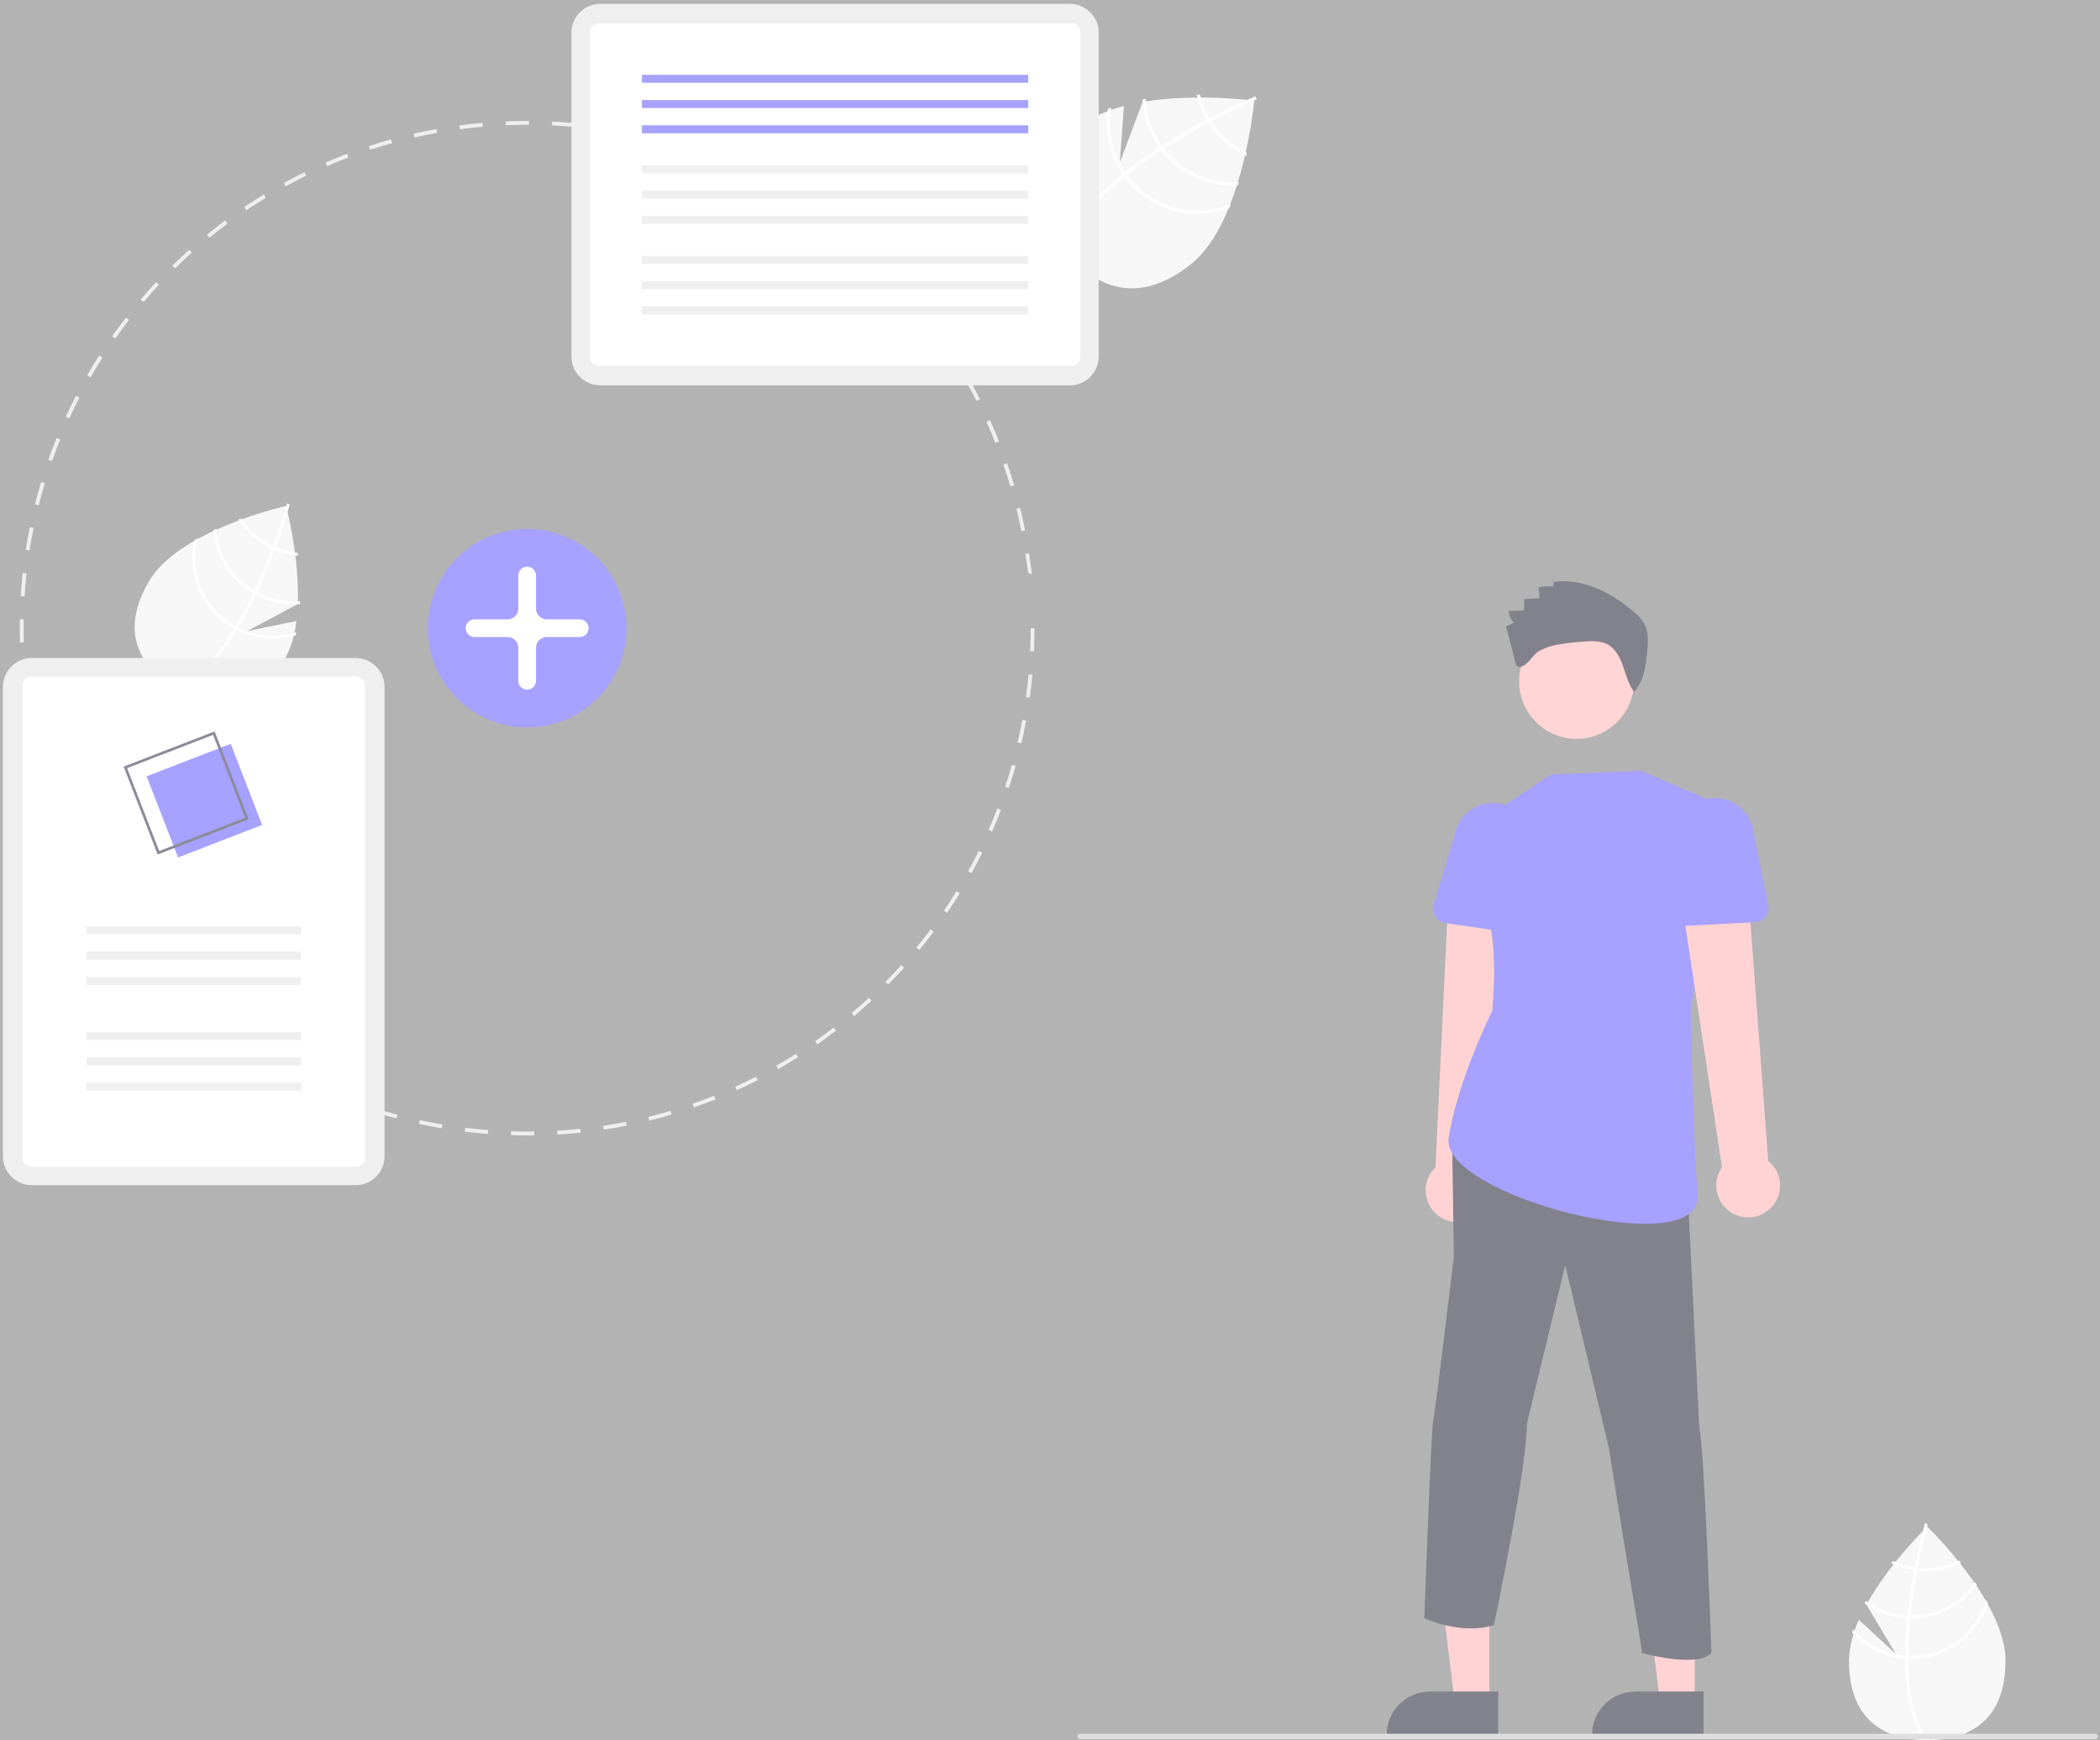 <svg opacity="0.6" width="450" height="373" viewBox="0 0 450 373" fill="none" xmlns="http://www.w3.org/2000/svg">
<rect x="0" y="0" width="450" height="373" fill="#808080" stroke="none"/>
<g clip-path="url(#clip0)">
<path d="M398.328 347.21L406.225 354.481L399.949 343.95C404.894 334.983 412.981 327.234 412.981 327.234C412.981 327.234 429.758 343.308 429.758 355.943C429.758 368.579 422.247 372.991 412.981 372.991C403.715 372.991 396.203 368.579 396.203 355.943C396.307 352.918 397.031 349.946 398.328 347.21Z" fill="#F2F2F2"/>
<path d="M408.256 354.875V355.497C408.293 362.737 409.514 368.385 411.91 372.363C411.944 372.421 411.981 372.477 412.015 372.536L412.283 372.372L412.539 372.212C409.881 367.917 408.94 361.846 408.907 355.531C408.904 355.328 408.9 355.121 408.904 354.915C408.913 352.241 409.076 349.537 409.338 346.91C409.357 346.707 409.378 346.5 409.4 346.294C409.764 342.828 410.288 339.517 410.824 336.64C410.861 336.436 410.901 336.233 410.942 336.033C411.87 331.167 412.816 327.643 413.032 326.863C413.057 326.767 413.072 326.715 413.075 326.703L412.782 326.619L412.779 326.616L412.483 326.533C412.48 326.545 412.428 326.721 412.341 327.048C412.011 328.269 411.154 331.583 410.313 335.955C410.276 336.153 410.235 336.356 410.198 336.56C409.761 338.894 409.332 341.502 408.993 344.24C408.907 344.928 408.829 345.606 408.762 346.275C408.737 346.482 408.715 346.688 408.697 346.892C408.413 349.732 408.266 352.392 408.256 354.875Z" fill="white"/>
<path d="M405.669 334.571C405.543 334.734 405.413 334.901 405.281 335.071C406.835 335.813 408.493 336.315 410.198 336.56C410.405 336.591 410.615 336.618 410.824 336.64C411.441 336.706 412.06 336.738 412.68 336.739C415.295 336.741 417.876 336.147 420.225 335C420.093 334.833 419.963 334.67 419.834 334.506C417.6 335.573 415.156 336.125 412.68 336.122C412.1 336.122 411.519 336.092 410.942 336.033C410.729 336.011 410.519 335.983 410.313 335.955C408.705 335.725 407.14 335.259 405.669 334.571Z" fill="white"/>
<path d="M399.854 343.139C399.752 343.321 399.654 343.503 399.555 343.685C402.231 345.61 405.405 346.723 408.697 346.892C408.91 346.901 409.122 346.907 409.338 346.91C409.425 346.913 409.511 346.913 409.597 346.913C412.338 346.913 415.039 346.26 417.477 345.008C419.915 343.756 422.02 341.941 423.617 339.714C423.497 339.529 423.373 339.347 423.25 339.165C421.718 341.366 419.676 343.165 417.299 344.406C414.922 345.648 412.279 346.297 409.597 346.297C409.532 346.297 409.465 346.297 409.4 346.294C409.187 346.294 408.974 346.287 408.762 346.275C405.551 346.119 402.455 345.029 399.854 343.139Z" fill="white"/>
<path d="M397.091 349.263C397.017 349.491 396.943 349.716 396.879 349.944C399.83 353.171 403.897 355.156 408.256 355.497C408.472 355.513 408.688 355.525 408.907 355.531C409.135 355.543 409.366 355.546 409.597 355.546C413.232 355.543 416.772 354.394 419.716 352.263C422.66 350.132 424.858 347.127 425.997 343.676C425.865 343.426 425.726 343.179 425.587 342.93C424.576 346.389 422.472 349.428 419.589 351.591C416.707 353.754 413.201 354.926 409.597 354.93C409.366 354.93 409.135 354.924 408.904 354.914C408.688 354.905 408.472 354.893 408.256 354.874C403.946 354.527 399.942 352.514 397.091 349.263Z" fill="white"/>
<path d="M63.508 133.12L52.99 135.26L63.807 129.491C64.21 119.259 61.295 108.445 61.295 108.445C61.295 108.445 38.623 113.529 32.09 124.345C25.557 135.16 29.706 142.82 37.637 147.611C45.568 152.402 54.279 152.509 60.812 141.694C62.287 139.05 63.205 136.132 63.508 133.12Z" fill="#F2F2F2"/>
<path d="M51.048 134.547L50.726 135.08C46.951 141.258 42.985 145.462 38.878 147.627C38.819 147.66 38.759 147.688 38.699 147.721L38.554 147.443L38.418 147.173C42.914 144.871 46.858 140.16 50.151 134.773C50.259 134.6 50.369 134.425 50.473 134.247C51.847 131.954 53.105 129.555 54.239 127.17C54.328 126.987 54.417 126.799 54.505 126.611C55.986 123.456 57.249 120.351 58.277 117.611C58.351 117.418 58.422 117.223 58.491 117.03C60.212 112.386 61.224 108.88 61.443 108.101C61.471 108.006 61.485 107.953 61.488 107.941L61.782 108.021L61.786 108.02L62.083 108.102C62.079 108.114 62.033 108.292 61.938 108.616C61.589 109.832 60.609 113.112 59.069 117.29C58.999 117.478 58.928 117.673 58.854 117.866C58.022 120.09 57.041 122.545 55.915 125.064C55.634 125.697 55.349 126.317 55.061 126.925C54.975 127.115 54.887 127.303 54.798 127.486C53.572 130.064 52.322 132.417 51.048 134.547Z" fill="white"/>
<path d="M59.069 117.29C58.878 117.207 58.684 117.122 58.491 117.03C57.966 116.783 57.453 116.508 56.956 116.208C54.836 114.931 53.029 113.194 51.669 111.126C51.473 111.199 51.278 111.272 51.078 111.346C52.496 113.543 54.398 115.386 56.637 116.736C57.168 117.056 57.715 117.348 58.277 117.611C58.468 117.701 58.662 117.785 58.854 117.866C60.44 118.538 62.119 118.966 63.834 119.134C63.808 118.92 63.783 118.711 63.76 118.505C62.145 118.333 60.564 117.924 59.069 117.29Z" fill="white"/>
<path d="M55.061 126.925C54.873 126.825 54.687 126.721 54.505 126.611C54.448 126.58 54.39 126.545 54.335 126.511C52.039 125.125 50.112 123.203 48.72 120.911C47.327 118.619 46.509 116.024 46.336 113.348C46.136 113.44 45.936 113.532 45.738 113.628C45.953 116.36 46.816 119.002 48.256 121.334C49.695 123.666 51.67 125.622 54.016 127.039C54.09 127.084 54.164 127.128 54.239 127.17C54.425 127.279 54.611 127.384 54.798 127.486C57.703 129.044 60.995 129.732 64.281 129.468C64.29 129.261 64.3 129.055 64.307 128.846C61.104 129.119 57.89 128.451 55.061 126.925Z" fill="white"/>
<path d="M51.048 134.547C50.853 134.451 50.662 134.35 50.473 134.247C50.27 134.135 50.069 134.021 49.871 133.901C46.788 132.034 44.393 129.219 43.044 125.877C41.695 122.535 41.465 118.846 42.389 115.362C42.141 115.504 41.894 115.644 41.652 115.789C40.842 119.332 41.17 123.04 42.588 126.386C44.007 129.732 46.443 132.547 49.552 134.429C49.75 134.548 49.95 134.665 50.151 134.773C50.342 134.881 50.533 134.982 50.726 135.08C54.634 137.042 59.141 137.446 63.335 136.209C63.398 135.981 63.451 135.75 63.506 135.516C59.385 136.825 54.916 136.478 51.048 134.547Z" fill="white"/>
<path d="M240.828 22.715L239.971 34.801L244.846 21.851C256.238 19.902 268.768 21.583 268.768 21.583C268.768 21.583 266.394 47.701 255.245 56.595C244.096 65.489 234.916 61.966 228.394 53.79C221.872 45.614 220.478 35.881 231.627 26.988C234.108 25.008 237.326 23.643 240.828 22.715Z" fill="#F2F2F2"/>
<path d="M241.054 36.87L240.504 37.308C234.142 42.437 230.018 47.49 228.194 52.403C228.167 52.474 228.144 52.546 228.116 52.617L228.449 52.739L228.77 52.852C230.689 47.484 235.384 42.381 240.932 37.906C241.109 37.76 241.29 37.612 241.474 37.469C243.839 35.596 246.34 33.837 248.843 32.219C249.035 32.092 249.233 31.966 249.43 31.84C252.744 29.721 256.035 27.853 258.951 26.302C259.156 26.191 259.364 26.083 259.569 25.977C264.515 23.372 268.291 21.726 269.131 21.368C269.233 21.322 269.29 21.299 269.303 21.293L269.171 20.976L269.171 20.971L269.036 20.651C269.023 20.657 268.831 20.735 268.482 20.888C267.172 21.457 263.645 23.033 259.194 25.368C258.994 25.474 258.786 25.582 258.581 25.693C256.213 26.949 253.61 28.407 250.955 30.035C250.288 30.443 249.635 30.852 248.997 31.263C248.797 31.387 248.6 31.513 248.407 31.64C245.702 33.389 243.251 35.132 241.054 36.87Z" fill="white"/>
<path d="M257.147 20.297C256.914 20.3 256.676 20.303 256.433 20.305C256.872 22.2 257.596 24.016 258.581 25.693C258.699 25.897 258.822 26.101 258.951 26.302C259.327 26.892 259.734 27.462 260.17 28.009C262.008 30.318 264.349 32.176 267.015 33.442C267.068 33.208 267.122 32.978 267.175 32.749C264.661 31.529 262.453 29.761 260.714 27.575C260.305 27.062 259.923 26.529 259.569 25.977C259.438 25.774 259.315 25.57 259.194 25.368C258.266 23.788 257.576 22.079 257.147 20.297Z" fill="white"/>
<path d="M245.494 21.197C245.262 21.235 245.032 21.276 244.802 21.317C244.987 25.033 246.239 28.617 248.407 31.64C248.549 31.834 248.693 32.026 248.842 32.219C248.901 32.297 248.961 32.374 249.022 32.45C250.951 34.868 253.429 36.792 256.25 38.062C259.07 39.332 262.153 39.911 265.242 39.753C265.321 39.516 265.395 39.279 265.469 39.043C262.448 39.24 259.424 38.704 256.655 37.481C253.886 36.257 251.454 34.382 249.566 32.016C249.521 31.959 249.473 31.899 249.43 31.839C249.28 31.652 249.136 31.46 248.997 31.263C246.875 28.32 245.657 24.822 245.494 21.197Z" fill="white"/>
<path d="M238.147 23.069C237.893 23.164 237.643 23.258 237.396 23.361C236.625 28.236 237.736 33.222 240.504 37.308C240.642 37.51 240.783 37.709 240.932 37.906C241.082 38.116 241.242 38.322 241.405 38.526C243.966 41.73 247.472 44.046 251.425 45.144C255.377 46.242 259.575 46.066 263.422 44.642C263.549 44.349 263.669 44.053 263.792 43.755C260.028 45.297 255.865 45.58 251.928 44.559C247.99 43.538 244.489 41.27 241.949 38.092C241.786 37.888 241.629 37.68 241.474 37.469C241.33 37.273 241.189 37.073 241.054 36.87C238.327 32.823 237.284 27.872 238.147 23.069Z" fill="white"/>
<path d="M112.956 243.374C111.809 243.374 110.651 243.356 109.514 243.32L109.539 242.494C111.172 242.545 112.839 242.559 114.48 242.537L114.491 243.364C113.98 243.37 113.469 243.374 112.956 243.374ZM119.466 243.182L119.417 242.357C121.053 242.261 122.709 242.125 124.34 241.954L124.427 242.776C122.783 242.949 121.114 243.085 119.465 243.182H119.466ZM104.543 243.054C102.894 242.927 101.228 242.762 99.59 242.561L99.691 241.74C101.316 241.939 102.97 242.104 104.606 242.229L104.543 243.054ZM129.364 242.144L129.24 241.327C130.865 241.081 132.502 240.794 134.105 240.476L134.267 241.286C132.651 241.607 131.001 241.896 129.364 242.144ZM94.665 241.842C93.035 241.566 91.391 241.249 89.777 240.898L89.952 240.09C91.554 240.438 93.186 240.753 94.803 241.027L94.665 241.842ZM139.126 240.204L138.927 239.402C140.522 239.007 142.126 238.571 143.694 238.106L143.929 238.899C142.349 239.368 140.733 239.807 139.126 240.204ZM84.938 239.73C83.34 239.305 81.732 238.838 80.158 238.34L80.407 237.552C81.969 238.045 83.565 238.509 85.151 238.931L84.938 239.73ZM148.668 237.373L148.397 236.593C149.944 236.054 151.501 235.473 153.024 234.863L153.331 235.631C151.797 236.245 150.228 236.831 148.668 237.373ZM75.435 236.726C73.883 236.155 72.321 235.54 70.794 234.896L71.115 234.134C72.631 234.773 74.18 235.383 75.721 235.95L75.435 236.726ZM157.899 233.68L157.556 232.927C159.043 232.252 160.537 231.531 161.997 230.784L162.374 231.521C160.902 232.273 159.397 232.999 157.899 233.68ZM166.745 229.158L166.336 228.44C167.761 227.626 169.184 226.771 170.565 225.898L171.006 226.597C169.615 227.477 168.182 228.339 166.745 229.158ZM175.147 223.842L174.674 223.165C176.016 222.227 177.355 221.245 178.655 220.246L179.159 220.902C177.85 221.908 176.5 222.898 175.147 223.842H175.147ZM49.13 222.678C47.796 221.709 46.463 220.693 45.168 219.66L45.684 219.014C46.969 220.039 48.292 221.047 49.616 222.009L49.13 222.678ZM183.033 217.781L182.5 217.149C183.751 216.093 184.997 214.993 186.202 213.879L186.763 214.486C185.549 215.609 184.294 216.717 183.033 217.781ZM41.348 216.464C40.105 215.376 38.87 214.244 37.678 213.099L38.251 212.502C39.434 213.638 40.659 214.762 41.893 215.842L41.348 216.464ZM190.339 211.023L189.751 210.443C190.904 209.274 192.045 208.064 193.141 206.848L193.756 207.401C192.651 208.627 191.502 209.846 190.339 211.023H190.339ZM34.166 209.571C33.026 208.372 31.9 207.133 30.819 205.888L31.444 205.346C32.516 206.582 33.634 207.812 34.766 209.001L34.166 209.571ZM197.003 203.627L196.365 203.102C197.407 201.834 198.433 200.525 199.415 199.212L200.077 199.707C199.087 201.03 198.053 202.349 197.003 203.627V203.627ZM27.644 202.057C26.62 200.763 25.611 199.427 24.647 198.087L25.318 197.604C26.275 198.934 27.276 200.26 28.292 201.544L27.644 202.057ZM202.968 195.651L202.284 195.186C203.206 193.829 204.11 192.431 204.968 191.032L205.673 191.465C204.807 192.875 203.897 194.283 202.968 195.651ZM21.835 193.985C20.934 192.604 20.052 191.183 19.214 189.76L19.926 189.34C20.758 190.752 21.633 192.162 22.527 193.533L21.835 193.985ZM208.183 187.159L207.46 186.76C208.254 185.323 209.025 183.848 209.753 182.375L210.494 182.741C209.761 184.225 208.983 185.712 208.183 187.159V187.159ZM212.599 178.221L211.842 177.889C212.5 176.385 213.133 174.844 213.722 173.309L214.494 173.606C213.9 175.152 213.263 176.705 212.599 178.221V178.221ZM12.552 176.437C11.918 174.916 11.311 173.359 10.748 171.811L11.525 171.528C12.084 173.065 12.686 174.609 13.315 176.119L12.552 176.437ZM216.174 168.906L215.389 168.646C215.905 167.092 216.392 165.503 216.836 163.923L217.632 164.147C217.185 165.739 216.694 167.34 216.174 168.906ZM9.155 167.095C8.663 165.519 8.201 163.909 7.781 162.31L8.581 162.1C8.997 163.687 9.456 165.285 9.944 166.848L9.155 167.095ZM218.869 159.325L218.064 159.137C218.434 157.544 218.772 155.917 219.07 154.301L219.883 154.451C219.583 156.079 219.242 157.718 218.869 159.325ZM6.63 157.467C6.285 155.852 5.973 154.207 5.703 152.576L6.518 152.441C6.787 154.059 7.096 155.692 7.438 157.294L6.63 157.467ZM220.671 149.536L219.851 149.424C220.074 147.805 220.261 146.154 220.41 144.516L221.233 144.59C221.084 146.241 220.894 147.904 220.671 149.536L220.671 149.536ZM5 147.648C4.805 146.012 4.645 144.345 4.524 142.694L5.349 142.634C5.469 144.272 5.628 145.926 5.822 147.551L5 147.648ZM221.57 139.625L220.744 139.588C220.817 137.949 220.855 136.288 220.855 134.649H221.682C221.682 136.3 221.644 137.974 221.57 139.625H221.57ZM4.274 137.722C4.246 136.709 4.231 135.674 4.231 134.649C4.231 134.013 4.237 133.378 4.248 132.744L5.074 132.758C5.063 133.387 5.058 134.017 5.058 134.649C5.058 135.667 5.073 136.693 5.1 137.7L4.274 137.722ZM5.271 127.822L4.445 127.771C4.549 126.119 4.691 124.45 4.868 122.811L5.69 122.9C5.514 124.527 5.373 126.183 5.271 127.822L5.271 127.822ZM220.321 122.778C220.156 121.148 219.929 120.353 219.689 118.73L220.507 118.61C220.748 120.245 220.956 121.493 221.122 123.136L220.321 122.778ZM6.334 118.003L5.517 117.876C5.77 116.241 6.065 114.592 6.392 112.976L7.202 113.14C6.878 114.744 6.585 116.38 6.334 118.003H6.334ZM218.854 113.862C218.539 112.249 218.184 110.626 217.797 109.037L218.6 108.841C218.99 110.442 219.348 112.079 219.666 113.704L218.854 113.862ZM8.293 108.322L7.491 108.121C7.892 106.52 8.337 104.905 8.812 103.322L9.604 103.559C9.132 105.131 8.691 106.733 8.293 108.322H8.293ZM216.518 104.265C216.057 102.691 215.553 101.107 215.02 99.558L215.802 99.289C216.339 100.85 216.847 102.446 217.311 104.033L216.518 104.265ZM11.139 98.849L10.359 98.575C10.908 97.012 11.501 95.442 12.122 93.908L12.889 94.218C12.273 95.74 11.684 97.299 11.139 98.849ZM213.307 94.924C212.704 93.403 212.058 91.876 211.387 90.385L212.141 90.046C212.817 91.548 213.468 93.086 214.076 94.62L213.307 94.924ZM14.85 89.673L14.098 89.328C14.789 87.824 15.524 86.316 16.283 84.846L17.018 85.225C16.264 86.684 15.535 88.18 14.85 89.673ZM209.261 85.938C208.521 84.478 207.737 83.015 206.93 81.591L207.65 81.183C208.462 82.619 209.252 84.093 209.998 85.564L209.261 85.938ZM19.388 80.882L18.671 80.469C19.496 79.037 20.366 77.604 21.256 76.209L21.953 76.654C21.069 78.038 20.206 79.461 19.388 80.882V80.882ZM204.403 77.353C203.529 75.963 202.615 74.577 201.684 73.235L202.363 72.764C203.301 74.116 204.223 75.512 205.103 76.914L204.403 77.353ZM24.709 72.548L24.034 72.072C24.987 70.72 25.983 69.373 26.996 68.067L27.649 68.574C26.644 69.87 25.655 71.207 24.709 72.548V72.548ZM198.779 69.244C197.783 67.939 196.745 66.642 195.694 65.388L196.328 64.857C197.387 66.121 198.432 67.427 199.436 68.742L198.779 69.244ZM30.767 64.739L30.138 64.202C31.207 62.946 32.322 61.696 33.451 60.486L34.056 61.05C32.935 62.251 31.829 63.492 30.767 64.739ZM192.437 61.676C191.326 60.467 190.174 59.269 189.013 58.115L189.596 57.528C190.766 58.691 191.927 59.898 193.046 61.116L192.437 61.676ZM37.508 57.516L36.929 56.924C38.112 55.768 39.335 54.624 40.566 53.526L41.116 54.143C39.895 55.233 38.681 56.367 37.508 57.516L37.508 57.516ZM185.431 54.713C184.214 53.609 182.957 52.52 181.696 51.477L182.223 50.839C183.493 51.891 184.76 52.988 185.986 54.1L185.431 54.713ZM44.874 50.938L44.352 50.296C45.63 49.255 46.952 48.228 48.28 47.244L48.772 47.908C47.455 48.885 46.143 49.904 44.874 50.938L44.874 50.938ZM52.804 45.06L52.342 44.374C53.711 43.453 55.12 42.552 56.53 41.694L56.96 42.4C55.56 43.251 54.162 44.147 52.804 45.06L52.804 45.06ZM61.232 39.933L60.835 39.208C62.283 38.416 63.768 37.647 65.248 36.923L65.611 37.666C64.142 38.384 62.669 39.147 61.232 39.933L61.232 39.933ZM161.015 38.018C159.544 37.285 158.037 36.577 156.536 35.913L156.87 35.157C158.383 35.825 159.902 36.539 161.384 37.278L161.015 38.018ZM70.088 35.602L69.759 34.843C71.272 34.187 72.82 33.558 74.36 32.974L74.653 33.747C73.126 34.327 71.59 34.951 70.088 35.602L70.088 35.602ZM151.963 34.017C150.432 33.423 148.866 32.856 147.306 32.333L147.569 31.549C149.141 32.077 150.719 32.647 152.262 33.246L151.963 34.017ZM79.31 32.1L79.053 31.314C80.624 30.799 82.227 30.314 83.817 29.873L84.038 30.669C82.46 31.107 80.87 31.588 79.31 32.1ZM142.587 30.87C141.011 30.421 139.402 30.002 137.807 29.626L137.997 28.821C139.604 29.2 141.225 29.622 142.814 30.075L142.587 30.87ZM88.828 29.458L88.644 28.652C90.254 28.284 91.895 27.949 93.521 27.656L93.668 28.469C92.055 28.761 90.426 29.093 88.828 29.458ZM132.974 28.604C131.364 28.302 129.724 28.033 128.1 27.805L128.214 26.986C129.851 27.216 131.504 27.487 133.127 27.791L132.974 28.604ZM98.548 27.704L98.438 26.885C100.075 26.666 101.74 26.483 103.386 26.339L103.457 27.163C101.824 27.305 100.172 27.487 98.548 27.704ZM123.193 27.23C121.565 27.076 119.907 26.958 118.266 26.879L118.306 26.053C119.96 26.133 121.63 26.252 123.271 26.407L123.193 27.23ZM108.388 26.846L108.353 26.02C109.872 25.956 111.421 25.924 112.956 25.924L113.331 25.924L113.328 26.751L112.956 26.75C111.433 26.751 109.895 26.783 108.388 26.846Z" fill="#E4E4E4"/>
<path d="M235.446 7.023V76.394C235.444 78.038 234.79 79.614 233.627 80.777C232.465 81.939 230.888 82.594 229.244 82.595H128.642C126.997 82.594 125.421 81.939 124.259 80.777C123.096 79.614 122.442 78.038 122.44 76.394V7.023C122.442 5.379 123.096 3.803 124.259 2.64C125.421 1.478 126.997 0.824 128.642 0.822L229.244 0.822C230.888 0.824 232.465 1.478 233.627 2.64C234.79 3.803 235.444 5.379 235.446 7.023Z" fill="#E4E4E4"/>
<path d="M231.489 6.901V76.516C231.488 77.023 231.287 77.508 230.928 77.867C230.57 78.225 230.084 78.427 229.577 78.427H128.309C127.802 78.427 127.316 78.225 126.957 77.867C126.599 77.508 126.397 77.023 126.397 76.516V6.901C126.397 6.394 126.599 5.908 126.957 5.55C127.316 5.192 127.802 4.99 128.309 4.989H229.577C230.084 4.99 230.57 5.192 230.928 5.55C231.287 5.908 231.488 6.394 231.489 6.901Z" fill="white"/>
<path d="M220.334 16.037H137.551V17.745H220.334V16.037Z" fill="#6C63FF"/>
<path d="M220.334 21.448H137.551V23.156H220.334V21.448Z" fill="#6C63FF"/>
<path d="M220.334 26.858H137.551V28.567H220.334V26.858Z" fill="#6C63FF"/>
<path d="M220.334 35.443H137.551V37.152H220.334V35.443Z" fill="#E4E4E4"/>
<path d="M220.334 40.854H137.551V42.563H220.334V40.854Z" fill="#E4E4E4"/>
<path d="M220.334 46.265H137.551V47.974H220.334V46.265Z" fill="#E4E4E4"/>
<path d="M220.334 54.85H137.551V56.559H220.334V54.85Z" fill="#E4E4E4"/>
<path d="M220.334 60.261H137.551V61.969H220.334V60.261Z" fill="#E4E4E4"/>
<path d="M220.334 65.672H137.551V67.38H220.334V65.672Z" fill="#E4E4E4"/>
<path d="M76.202 254.044H6.832C5.187 254.042 3.611 253.388 2.448 252.225C1.286 251.063 0.632 249.486 0.63 247.842V147.239C0.632 145.595 1.286 144.019 2.448 142.856C3.611 141.694 5.187 141.04 6.832 141.038H76.202C77.846 141.04 79.422 141.694 80.585 142.856C81.748 144.019 82.402 145.595 82.403 147.239V247.842C82.402 249.486 81.748 251.063 80.585 252.225C79.422 253.388 77.846 254.042 76.202 254.044Z" fill="#E4E4E4"/>
<path d="M76.324 250.087H6.709C6.203 250.086 5.717 249.885 5.358 249.526C5 249.168 4.798 248.682 4.798 248.175V146.906C4.798 146.4 5 145.914 5.358 145.555C5.717 145.197 6.203 144.995 6.709 144.995H76.324C76.831 144.995 77.317 145.197 77.675 145.555C78.034 145.914 78.235 146.4 78.236 146.906V248.175C78.235 248.682 78.034 249.168 77.675 249.526C77.317 249.885 76.831 250.086 76.324 250.087Z" fill="white"/>
<path d="M64.509 198.564H18.525V200.273H64.509V198.564Z" fill="#E4E4E4"/>
<path d="M64.509 203.975H18.525V205.684H64.509V203.975Z" fill="#E4E4E4"/>
<path d="M64.509 209.386H18.525V211.095H64.509V209.386Z" fill="#E4E4E4"/>
<path d="M64.509 221.242H18.525V222.95H64.509V221.242Z" fill="#E4E4E4"/>
<path d="M64.509 226.653H18.525V228.361H64.509V226.653Z" fill="#E4E4E4"/>
<path d="M64.509 232.063H18.525V233.772H64.509V232.063Z" fill="#E4E4E4"/>
<path d="M49.439 159.433L31.426 166.4L38.151 183.789L56.165 176.822L49.439 159.433Z" fill="#6C63FF"/>
<path d="M33.784 183.155L26.498 164.316L45.994 156.776L53.28 175.615L33.784 183.155ZM27.239 164.644L34.112 182.414L52.539 175.287L45.666 157.517L27.239 164.644Z" fill="#3F3D56"/>
<path d="M112.956 155.916C124.702 155.916 134.223 146.394 134.223 134.649C134.223 122.903 124.702 113.382 112.956 113.382C101.211 113.382 91.689 122.903 91.689 134.649C91.689 146.394 101.211 155.916 112.956 155.916Z" fill="#6C63FF"/>
<path d="M101.667 132.755C101.166 132.758 100.687 132.958 100.334 133.313C99.981 133.668 99.783 134.148 99.783 134.649C99.783 135.149 99.981 135.63 100.334 135.985C100.687 136.339 101.166 136.54 101.667 136.543H108.756C109.367 136.543 109.954 136.787 110.386 137.219C110.819 137.652 111.062 138.238 111.063 138.85V145.939C111.064 146.44 111.263 146.921 111.619 147.276C111.974 147.63 112.455 147.829 112.956 147.829C113.458 147.829 113.939 147.63 114.294 147.276C114.649 146.921 114.849 146.44 114.85 145.939V138.85C114.851 138.238 115.094 137.652 115.527 137.219C115.959 136.787 116.546 136.543 117.157 136.543H124.246C124.747 136.54 125.226 136.339 125.579 135.984C125.932 135.63 126.13 135.149 126.13 134.649C126.13 134.148 125.932 133.668 125.579 133.313C125.226 132.958 124.747 132.758 124.246 132.755H117.157C116.546 132.754 115.959 132.511 115.527 132.079C115.094 131.646 114.851 131.06 114.85 130.448V123.359C114.849 122.857 114.649 122.376 114.294 122.022C113.939 121.668 113.458 121.469 112.956 121.469C112.455 121.469 111.974 121.668 111.619 122.022C111.263 122.376 111.064 122.857 111.063 123.359V130.448C111.062 131.06 110.819 131.646 110.386 132.079C109.954 132.511 109.367 132.754 108.756 132.755L101.667 132.755Z" fill="white"/>
<path d="M363.153 364.993L355.74 364.993L352.213 336.398L363.154 336.399L363.153 364.993Z" fill="#FFB6B6"/>
<path d="M365.044 372.179L341.14 372.179V371.876C341.14 369.409 342.12 367.042 343.865 365.297C345.61 363.553 347.976 362.572 350.444 362.572H350.444L365.044 362.573L365.044 372.179Z" fill="#2F2E41"/>
<path d="M319.159 364.993L311.746 364.993L308.219 336.398L319.161 336.399L319.159 364.993Z" fill="#FFB6B6"/>
<path d="M321.05 372.179L297.146 372.179V371.876C297.146 369.409 298.126 367.042 299.871 365.297C301.616 363.553 303.982 362.572 306.45 362.572H306.45L321.05 362.573L321.05 372.179Z" fill="#2F2E41"/>
<path d="M315.76 261.03C316.621 260.536 317.363 259.859 317.934 259.047C318.505 258.235 318.891 257.308 319.065 256.33C319.238 255.353 319.196 254.35 318.94 253.391C318.684 252.432 318.221 251.54 317.583 250.78L325.216 189.412L310.466 190.095L307.601 250.202C306.394 251.358 305.654 252.917 305.519 254.582C305.385 256.248 305.866 257.905 306.871 259.24C307.877 260.575 309.338 261.494 310.976 261.824C312.614 262.154 314.316 261.871 315.76 261.03Z" fill="#FFB6B6"/>
<path d="M324.892 200.073L309.678 197.854C309.245 197.791 308.83 197.635 308.463 197.398C308.096 197.16 307.784 196.846 307.549 196.477C307.314 196.108 307.161 195.693 307.101 195.259C307.041 194.826 307.075 194.385 307.201 193.966L311.613 179.285C311.948 177.072 313.148 175.082 314.948 173.752C316.748 172.422 319.003 171.86 321.217 172.189C323.431 172.519 325.424 173.713 326.759 175.51C328.094 177.307 328.662 179.56 328.338 181.775L328.376 197.054C328.377 197.492 328.284 197.924 328.102 198.322C327.921 198.72 327.656 199.075 327.325 199.361C326.995 199.648 326.606 199.86 326.186 199.983C325.767 200.105 325.325 200.136 324.892 200.073Z" fill="#6C63FF"/>
<path d="M316.023 241.327L311.188 245.801L311.549 269.289C311.549 269.289 307.46 303.589 307.087 304.708C306.714 305.826 305.211 346.837 305.211 346.837C305.211 346.837 313.04 350.566 320.124 348.329C320.124 348.329 327.208 314.774 327.208 305.081L335.41 271.153L344.743 310.3C344.743 310.3 348.832 336.025 350.323 344.6C351.815 353.176 351.815 354.294 351.815 354.294C351.815 354.294 363.745 357.65 366.728 354.294C366.728 354.294 365.236 310.3 364.118 305.826L361.508 252.512L316.023 241.327Z" fill="#2F2E41"/>
<path d="M337.833 158.372C344.628 158.372 350.137 152.863 350.137 146.069C350.137 139.274 344.628 133.765 337.833 133.765C331.038 133.765 325.53 139.274 325.53 146.069C325.53 152.863 331.038 158.372 337.833 158.372Z" fill="#FFB9B9"/>
<path d="M351.698 165.241L370.083 173.099L362.254 216.347C362.254 216.347 362.638 238.717 363.745 256.24C364.663 270.77 308.566 256.24 310.43 243.936C312.295 231.633 319.751 216.72 319.751 216.72C319.751 216.72 321.615 200.315 317.514 192.859C313.413 185.402 316.023 176.827 316.023 176.827L332.434 165.953C332.434 165.953 332.439 166.015 351.698 165.241Z" fill="#6C63FF"/>
<path d="M334.811 138.018C336.637 137.732 338.477 137.55 340.324 137.471C341.661 137.325 343.013 137.507 344.264 137.999C346.087 138.867 347.108 140.83 347.777 142.735C348.446 144.64 348.92 146.676 350.16 148.269C352.224 146.115 352.637 142.912 352.944 139.944C353.16 137.857 353.352 135.631 352.387 133.768C351.729 132.651 350.856 131.676 349.818 130.899C345.076 126.952 339.053 123.847 332.947 124.733L332.804 125.676C331.762 125.644 330.719 125.71 329.689 125.871L329.908 128.21L326.664 128.416L326.54 130.853L323.26 130.967C323.323 131.904 323.731 132.784 324.404 133.438C323.899 133.803 323.326 134.061 322.719 134.199C323.266 136.316 323.797 138.438 324.362 140.551C324.779 142.107 324.704 143.482 326.373 142.723C327.644 142.144 328.504 140.306 329.789 139.546C331.352 138.726 333.056 138.208 334.811 138.018Z" fill="#2F2E41"/>
<path d="M379.13 259.23C379.876 258.576 380.471 257.767 380.871 256.858C381.27 255.95 381.466 254.965 381.444 253.972C381.422 252.98 381.183 252.005 380.743 251.115C380.304 250.225 379.674 249.442 378.899 248.822L374.305 187.153L359.979 190.724L368.999 250.22C368.043 251.591 367.624 253.265 367.82 254.924C368.016 256.584 368.814 258.114 370.062 259.225C371.311 260.335 372.924 260.949 374.595 260.951C376.266 260.952 377.88 260.34 379.13 259.23V259.23Z" fill="#FFB6B6"/>
<path d="M376.087 197.669L360.733 198.487C360.296 198.51 359.859 198.439 359.452 198.279C359.045 198.118 358.678 197.871 358.375 197.556C358.072 197.24 357.84 196.863 357.696 196.45C357.552 196.037 357.499 195.598 357.54 195.162L358.976 179.9C358.869 177.665 359.654 175.478 361.157 173.82C362.66 172.161 364.76 171.167 366.995 171.054C369.231 170.942 371.42 171.72 373.082 173.219C374.745 174.718 375.745 176.815 375.864 179.05L378.908 194.023C378.995 194.452 378.989 194.894 378.889 195.32C378.79 195.746 378.6 196.146 378.332 196.492C378.064 196.838 377.725 197.122 377.338 197.325C376.95 197.528 376.523 197.645 376.087 197.669Z" fill="#6C63FF"/>
<path d="M448.937 372.766H231.469C231.318 372.766 231.172 372.706 231.065 372.599C230.958 372.492 230.898 372.347 230.898 372.195C230.898 372.044 230.958 371.899 231.065 371.792C231.172 371.685 231.318 371.625 231.469 371.625H448.937C449.088 371.625 449.233 371.685 449.34 371.792C449.447 371.899 449.507 372.044 449.507 372.195C449.507 372.347 449.447 372.492 449.34 372.599C449.233 372.706 449.088 372.766 448.937 372.766Z" fill="#CACACA"/>
</g>
<defs>
<clipPath id="clip0">
<rect width="448.877" height="372.169" fill="white" transform="translate(0.63 0.822)"/>
</clipPath>
</defs>
</svg>
